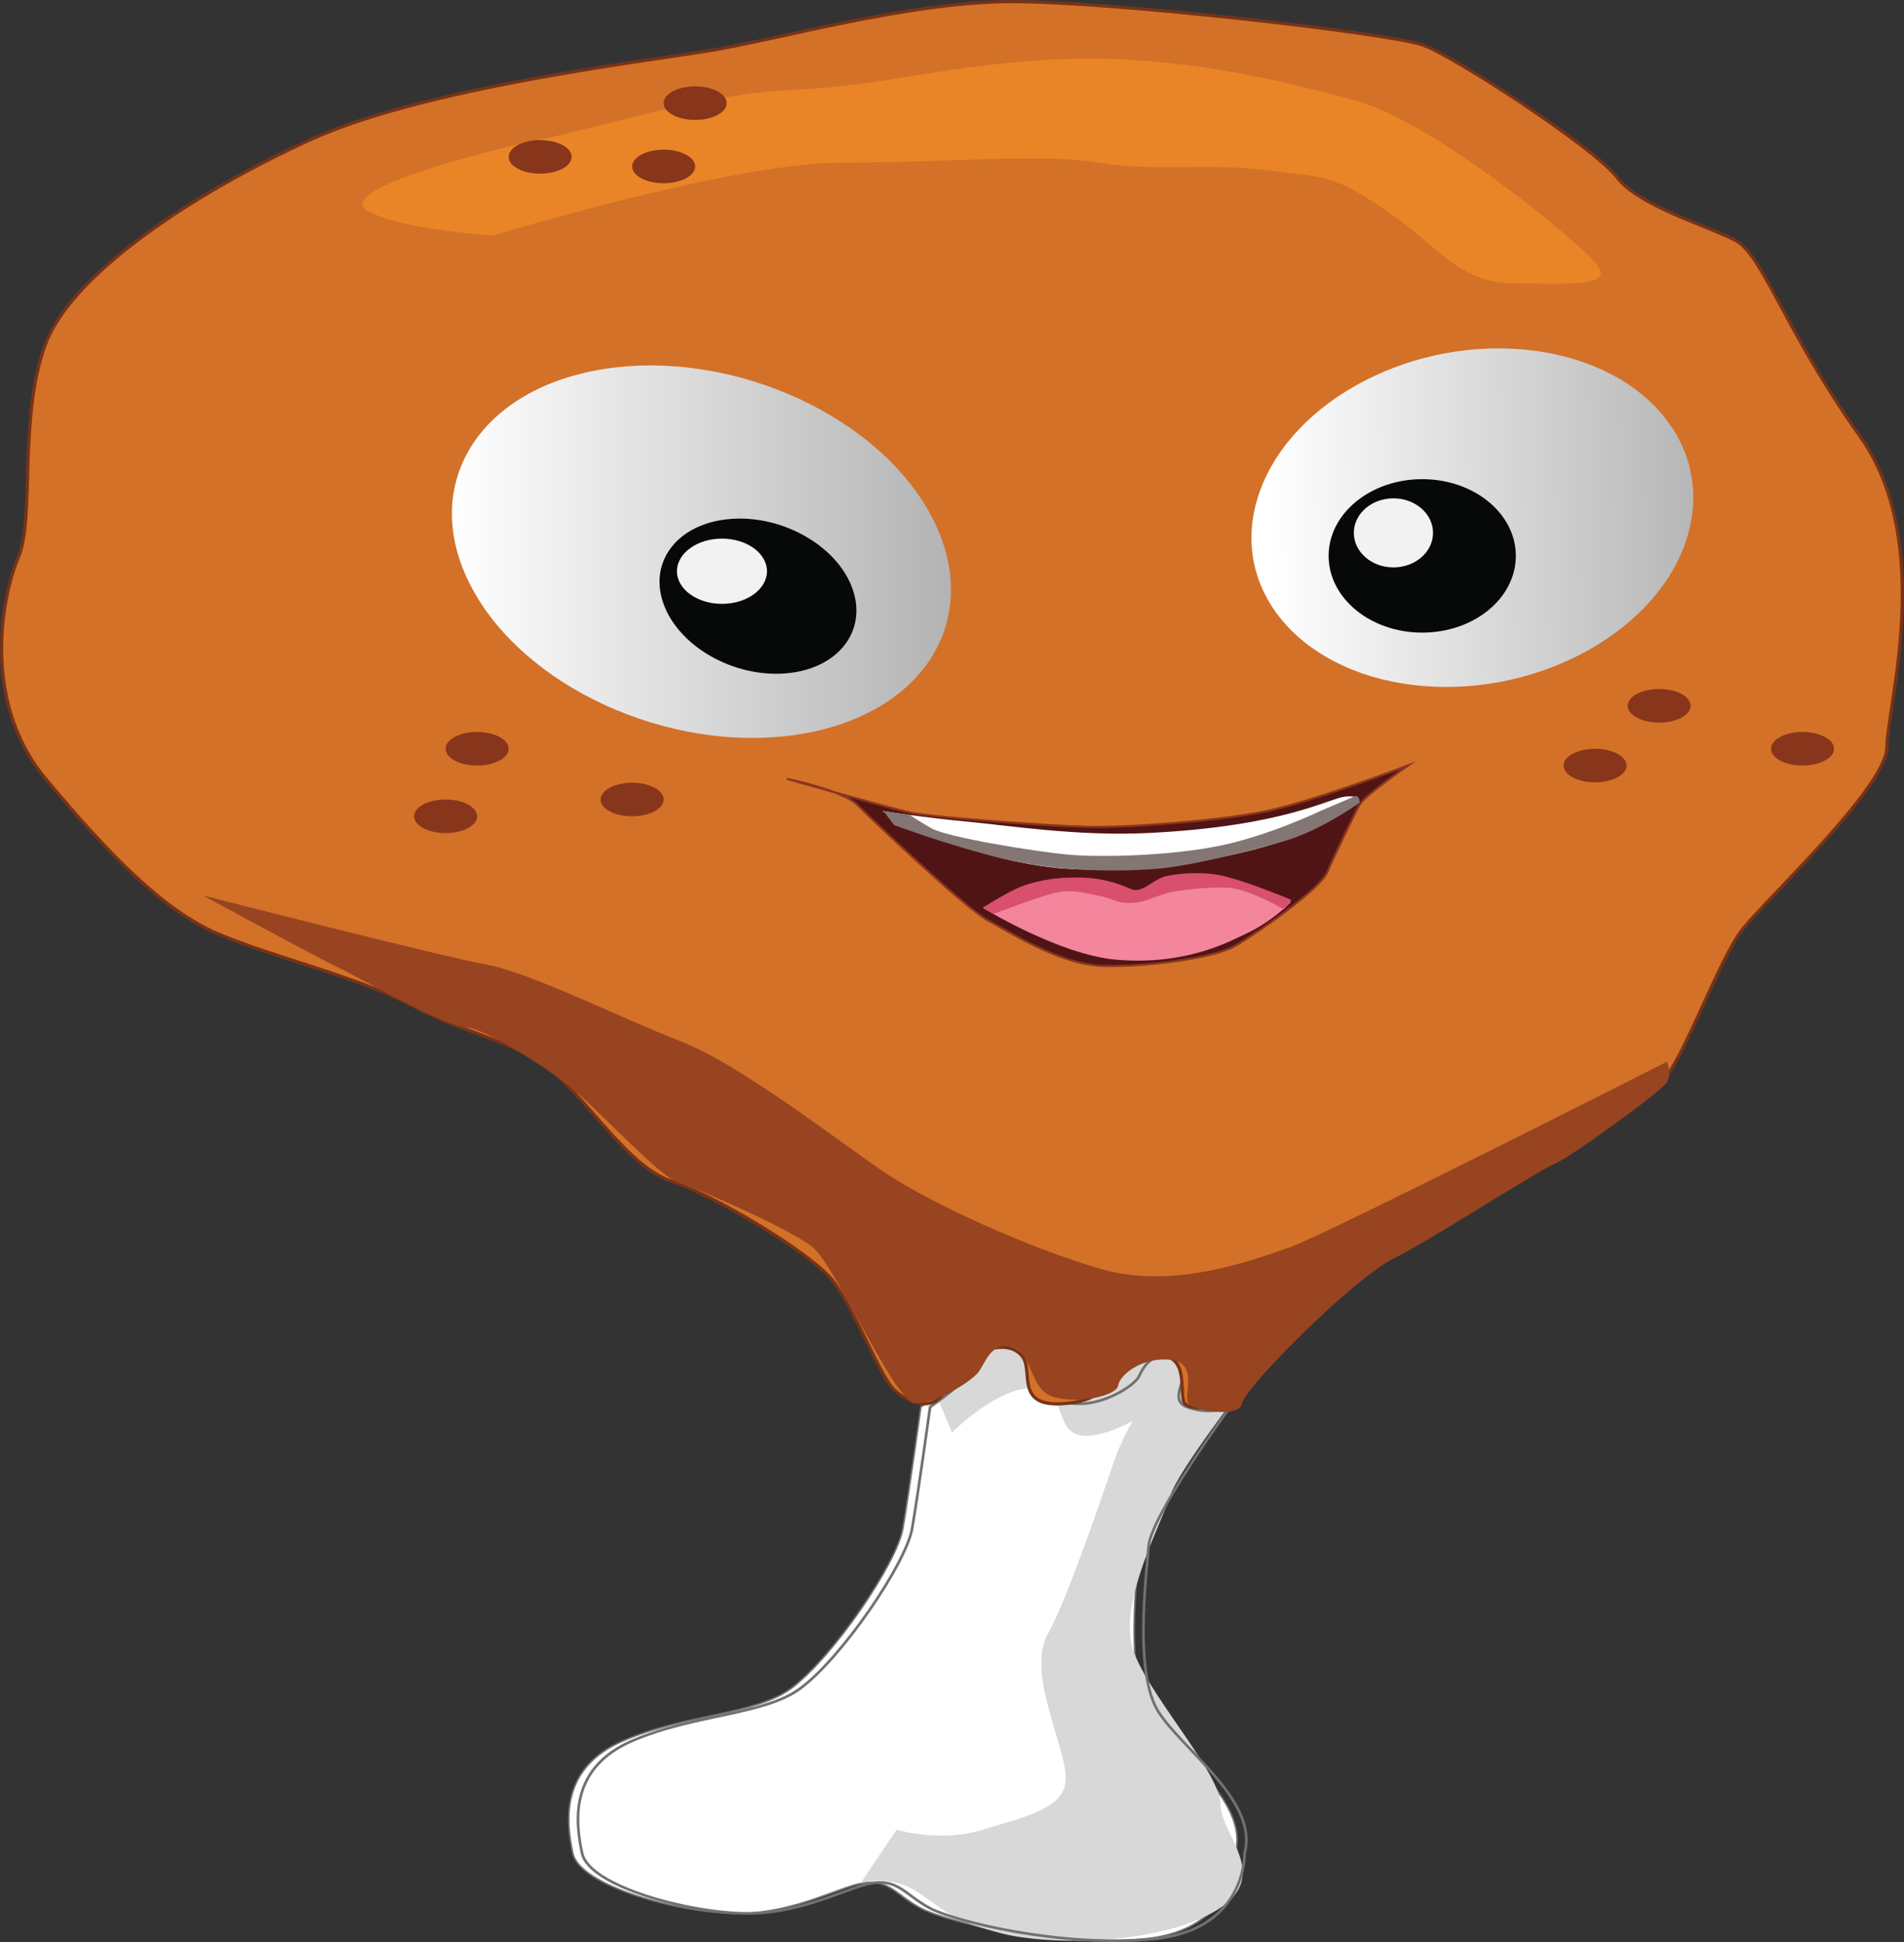 <svg xmlns="http://www.w3.org/2000/svg" xmlns:xlink="http://www.w3.org/1999/xlink" viewBox="0 0 3552.05 3621.77">
  <rect x="0" y="0" width="3552.05" height="3621.77" fill="#333333" stroke="none"/>
  <defs>
    <style>
      .cls-1, .cls-9 {
        fill: #fff;
      }

      .cls-1, .cls-3 {
        stroke: #707272;
      }

      .cls-1, .cls-3, .cls-4, .cls-5, .cls-8 {
        stroke-miterlimit: 10;
      }

      .cls-1 {
        stroke-width: 3px;
      }

      .cls-2 {
        fill: #d8d8d8;
      }

      .cls-3, .cls-5 {
        fill: none;
      }

      .cls-3 {
        stroke-width: 5px;
      }

      .cls-4 {
        fill: #d37128;
      }

      .cls-4, .cls-5 {
        stroke: #773318;
      }

      .cls-4, .cls-8 {
        stroke-width: 4px;
      }

      .cls-5 {
        stroke-width: 6px;
      }

      .cls-6 {
        fill: #ea8527;
      }

      .cls-7 {
        fill: #984421;
      }

      .cls-8 {
        fill: #511414;
        stroke: #8a361e;
      }

      .cls-10 {
        fill: #f3859d;
      }

      .cls-11 {
        fill: #837674;
      }

      .cls-12 {
        fill: #d8506e;
      }

      .cls-13 {
        fill: url(#linear-gradient);
      }

      .cls-14 {
        fill: url(#linear-gradient-2);
      }

      .cls-15 {
        fill: #070909;
      }

      .cls-16 {
        fill: #f2f2f3;
      }

      .cls-17 {
        fill: #87361c;
      }
    </style>
    <linearGradient id="linear-gradient" x1="11720.34" y1="10011.41" x2="12651.31" y2="10011.41" gradientUnits="userSpaceOnUse">
      <stop offset="0" stop-color="#fff"/>
      <stop offset="1" stop-color="#b3b3b3"/>
    </linearGradient>
    <linearGradient id="linear-gradient-2" x1="12632.58" y1="10054.56" x2="13399.1" y2="10054.56" gradientTransform="matrix(1.08, 0.02, 0.02, 0.96, -597.36, 67.73)" xlink:href="#linear-gradient"/>
  </defs>
  <title>drumstix</title>
  <g id="drumstix">
    <g>
      <g>
        <path class="cls-1" d="M12595.13,11606.38s67.17-45.32,85.08-76.32,31.34-45.32,71.65-33.39,17.91,66.78,80.6,95.4,143.29-23.26,152.25-42.64,26.87-50.38,71.65-36.07-26.87,76.32,17.91,93,80.6,0,80.6,0-147.77,202.73-152.25,260-26.87,236.12,17.91,307.67,188.07,167,161.2,264.74c0,0,4.48,143.3-170.16,159.8s-371.66-33.39-416.44-57.24-58.21-52.47-103-47.7-129.86,57.24-237.32,57.24-295.54-50.09-309-112.1-22.39-159.8,94-209.88,246.28-47.7,313.45-97.79c78.69-58.67,197.21-233.73,208.31-298.13S12595.13,11606.38,12595.13,11606.38Z" transform="translate(-10877.18 -8982.56)"/>
        <path class="cls-2" d="M12482.65,12494.88l67.17-100.17s80.6,25,161.2,0,154.48-39.35,154.48-96.59-73.88-196.76-33.58-268.31,114.18-296.93,127.62-332.71a434.9,434.9,0,0,1,30.73-64.4s-77.75,42.93-111.33,21.47-15.57-86.85-81.67-82.78-144.06,82.78-144.06,82.78l-26.15-62-10.08-167,652.2,50.37s-188.75,235.83-208.9,296.64-100.75,207.5-67.17,293.36,161.2,225.38,161.2,282.62,100.75,136.15-13.43,200.34-315.69,60.82-396.29,39.35-87.32-28.62-147.77-71.55S12482.65,12494.88,12482.65,12494.88Z" transform="translate(-10877.18 -8982.56)"/>
      </g>
      <path class="cls-3" d="M12612.41,11606.38s67.17-45.32,85.08-76.32,31.34-45.32,71.65-33.39,17.91,66.78,80.6,95.4,143.29-23.26,152.25-42.64,26.87-50.38,71.65-36.07-26.87,76.32,17.91,93,80.6,0,80.6,0-147.77,202.73-152.25,260-26.87,236.12,17.91,307.67,188.07,167,161.2,264.74c0,0,4.48,143.3-170.16,159.8s-371.66-33.39-416.44-57.24-58.21-52.47-103-47.7-129.86,57.24-237.32,57.24-295.54-50.09-309-112.1-22.39-159.8,94-209.88,246.28-47.7,313.45-97.79c78.69-58.67,197.21-233.73,208.31-298.13S12612.41,11606.38,12612.41,11606.38Z" transform="translate(-10877.18 -8982.56)"/>
      <path class="cls-4" d="M13269.18,11475.58s241.79-193.18,342.54-236.1,332.46-193.18,372.76-246.84,100.75-220,141-273.67,272-268.3,272-343.42,90.67-381-50.37-579.53-181.34-338.06-231.72-364.89-181.34-64.39-221.64-118.05-302.24-225.37-362.69-246.84-574.25-80.7-765.67-80.7-433.21,70-564.18,91.43-534,69.76-745.52,166.35-443.28,246.84-493.66,381-20.15,327.33-50.37,397.08-70.52,268.3,50.37,413.18,221.64,246.84,322.39,289.76,261.94,80.49,362.69,134.15,191.42,64.39,261.94,123.42,141,177.08,221.64,203.91,261.94,134.15,302.24,187.81,86.6,178,113.46,201.83,58.21,33.39,80.6,16.7,35.82-76.32,67.17-85.86,67.17-21.47,89.56,4.77-13.43,93.12,71.65,89.49,83.85-44.18,104.61-56.1,38.68-40.55,87.93-33.39,26.87,76.71,40.3,89.63,67.17,10.54,103-22.85S13269.18,11475.58,13269.18,11475.58Z" transform="translate(-10877.18 -8982.56)"/>
      <path class="cls-5" d="M13269.18,11475.58s241.79-193.18,342.54-236.1,332.46-193.18,372.76-246.84,100.75-220,141-273.67,272-268.3,272-343.42,90.67-381-50.37-579.53-181.34-338.06-231.72-364.89-181.34-64.39-221.64-118.05-302.24-225.37-362.69-246.84-574.25-80.7-765.67-80.7-433.21,70-564.18,91.43-534,69.76-745.52,166.35-443.28,246.84-493.66,381-20.15,327.33-50.37,397.08-70.52,268.3,50.37,413.18,221.64,246.84,322.39,289.76,261.94,80.49,362.69,134.15,191.42,64.39,261.94,123.42,141,177.08,221.64,203.91,261.94,134.15,302.24,187.81,86.6,178,113.46,201.83,58.21,33.39,80.6,16.7,35.82-76.32,67.17-85.86,67.17-21.47,89.56,4.77-13.43,93.12,71.65,89.49,83.85-44.18,104.61-56.1,38.68-40.55,87.93-33.39,26.87,76.71,40.3,89.63,67.17,10.54,103-22.85S13269.18,11475.58,13269.18,11475.58Z" transform="translate(-10877.18 -8982.56)"/>
      <path class="cls-6" d="M11797.54,9421.81s443.3-135.95,651.52-135.95,362.7-17.89,476.89,0,201.5,0,315.69,14.31,120.9,7.16,221.65,75.13,134.33,135.95,241.8,135.95,188.07,7.16,147.77-39.35-302.25-261.16-443.3-300.51-335.84-85.86-544.06-78.71-335.84,50.09-503.75,57.24-342.55,64.4-476.89,93-382.85,96.59-322.4,132.37S11797.54,9421.81,11797.54,9421.81Z" transform="translate(-10877.18 -8982.56)"/>
      <path class="cls-7" d="M11255.72,10652.47s219.41,119.25,250.76,133.56,197,109.71,237.32,112.1,151.88,74.15,201.14,114.69,163.81,164.35,195.15,173.89,208.22,85.86,253,121.64,152.25,291,192.55,291,103-40.55,116.42-57.24,22.39-57.24,62.69-47.7,31.34,82.28,80.6,94.21,115.19-3.58,118-22.66,43.16-52.47,96.89-47.7,24.63,66.78,33.58,81.09,96.27,28.62,100.75,0,206-231.35,282.1-269.51,277.62-169.34,300-176.49,201.5-135.95,210.46-152.64,0-38.16,0-38.16-640.33,324.36-703,345.83-214.94,81.09-353.75,40.55-313.45-121.64-394-174.11-273.15-205.11-389.57-250.43-282.1-128.79-362.7-143.1S11255.72,10652.47,11255.72,10652.47Z" transform="translate(-10877.18 -8982.56)"/>
      <g>
        <path class="cls-8" d="M12345.46,10435.07s104.11,21.47,131,48.3,201.5,193.19,245.16,216.44,134.33,82.28,214.94,84.07,204.86-14.31,245.16-37.56,157.84-105.4,171.28-136.77,50.38-108.29,60.45-126.17,90.68-73.34,90.68-73.34-188.07,71.55-275.39,87.65-245.16,28.62-322.4,26.83-292.18-17.89-332.48-26.83S12345.46,10435.07,12345.46,10435.07Z" transform="translate(-10877.18 -8982.56)"/>
        <g>
          <path class="cls-9" d="M12522.95,10495.06s184.71,109.3,386.21,109.11c205.11-.19,344.21-44.2,406.36-69.76,45.73-18.81,97.39-55.45,97.39-55.45s3.36-14.31-26.87-10.73-114.18,55.45-366.06,67.78c-133.82,6.55-262-14.11-339.2-21.27S12522.95,10495.06,12522.95,10495.06Z" transform="translate(-10877.18 -8982.56)"/>
          <path class="cls-10" d="M12711,10675.72s142.21,87.48,248.52,96.59c132.1,11.33,214.31-35.65,241.8-48.3,49.26-22.66,84-59,84-59s-76.36-37.71-134.33-48.3c-39.18-7.16-70.08-3-110.83,12.52-21.33,8.13-39.29,14.31-49.87,14.31s-22.25-5.78-57.6-16.1c-38.06-11.11-100.75-11.11-144.41,8.94C12759.26,10649.69,12711,10675.72,12711,10675.72Z" transform="translate(-10877.18 -8982.56)"/>
          <path class="cls-11" d="M12525.19,10495.06l20.15,26.24s111.28,41.35,206,63.2c100.75,23.25,199.26,23.85,275.39,19.08s214.07-42.83,250.76-53.82c50.45-15.11,105.95-49.82,130.45-66.16,7.57-5,7.3-12.26-.6-17.16h0l-67.17,28.62s-94,45.32-185.83,64.4-223.89,22.66-286.58,16.7-223.89-32.2-253-48.89-40.3-25-40.3-25Z" transform="translate(-10877.18 -8982.56)"/>
          <path class="cls-12" d="M12711,10675.13l20.15,11.93s77.18-30.08,109.71-38.16c33.58-8.35,49.26-3.18,85.08,4s34.59,15.22,64.31,13.38,43.75-14.88,76.74-20.81c31.71-5.7,88.75-10.56,111.95-6.08,41.51,8,94,39.35,94,39.35l13.43-17.94s-82.93-34.91-129.86-45.27c-39.36-8.68-94-3.58-111.95,3.58s-39.29,28.62-54.35,22.66-46.4-21.47-95.66-22.66-87.32,7.16-111.95,16.7S12711,10675.13,12711,10675.13Z" transform="translate(-10877.18 -8982.56)"/>
        </g>
      </g>
      <g>
        <path class="cls-13" d="M12616.51,9948.35c97.35,188.61-16.56,369.74-254.42,404.57s-509.6-89.83-607-278.44,16.56-369.74,254.42-404.57S12519.16,9759.74,12616.51,9948.35Z" transform="translate(-10877.18 -8982.56)"/>
        <path class="cls-14" d="M14025.7,9981.3c-50.71,173.37-271.67,299-493.51,280.57s-360.57-173.88-309.86-347.24,271.67-299,493.51-280.57S14076.42,9807.93,14025.7,9981.3Z" transform="translate(-10877.18 -8982.56)"/>
        <path class="cls-15" d="M12465.07,10074.05c32.6,79.12-18.8,152.37-114.82,163.59s-200.29-43.82-232.89-122.94,18.8-152.37,114.82-163.59S12432.47,9994.93,12465.07,10074.05Z" transform="translate(-10877.18 -8982.56)"/>
        <ellipse class="cls-15" cx="2653.27" cy="1036.69" rx="174.64" ry="143.1"/>
        <ellipse class="cls-16" cx="1346.87" cy="1065.31" rx="83.96" ry="60.82"/>
        <ellipse class="cls-16" cx="2599.54" cy="993.76" rx="73.88" ry="64.4"/>
      </g>
      <ellipse class="cls-17" cx="831.36" cy="1522.34" rx="58.77" ry="31.3"/>
      <ellipse class="cls-17" cx="1179.32" cy="1491.04" rx="58.77" ry="31.3"/>
      <ellipse class="cls-17" cx="1007.68" cy="292.57" rx="58.77" ry="31.3"/>
      <ellipse class="cls-17" cx="3095.27" cy="1316.25" rx="58.77" ry="31.3"/>
      <ellipse class="cls-17" cx="3362.77" cy="1396.4" rx="58.77" ry="31.3"/>
      <ellipse class="cls-17" cx="2975.68" cy="1427.7" rx="58.77" ry="31.3"/>
      <ellipse class="cls-17" cx="890.13" cy="1396.4" rx="58.77" ry="31.3"/>
      <ellipse class="cls-17" cx="1296.86" cy="192.4" rx="58.77" ry="31.3"/>
      <ellipse class="cls-17" cx="1238.09" cy="310.46" rx="58.77" ry="31.3"/>
    </g>
  </g>
</svg>
